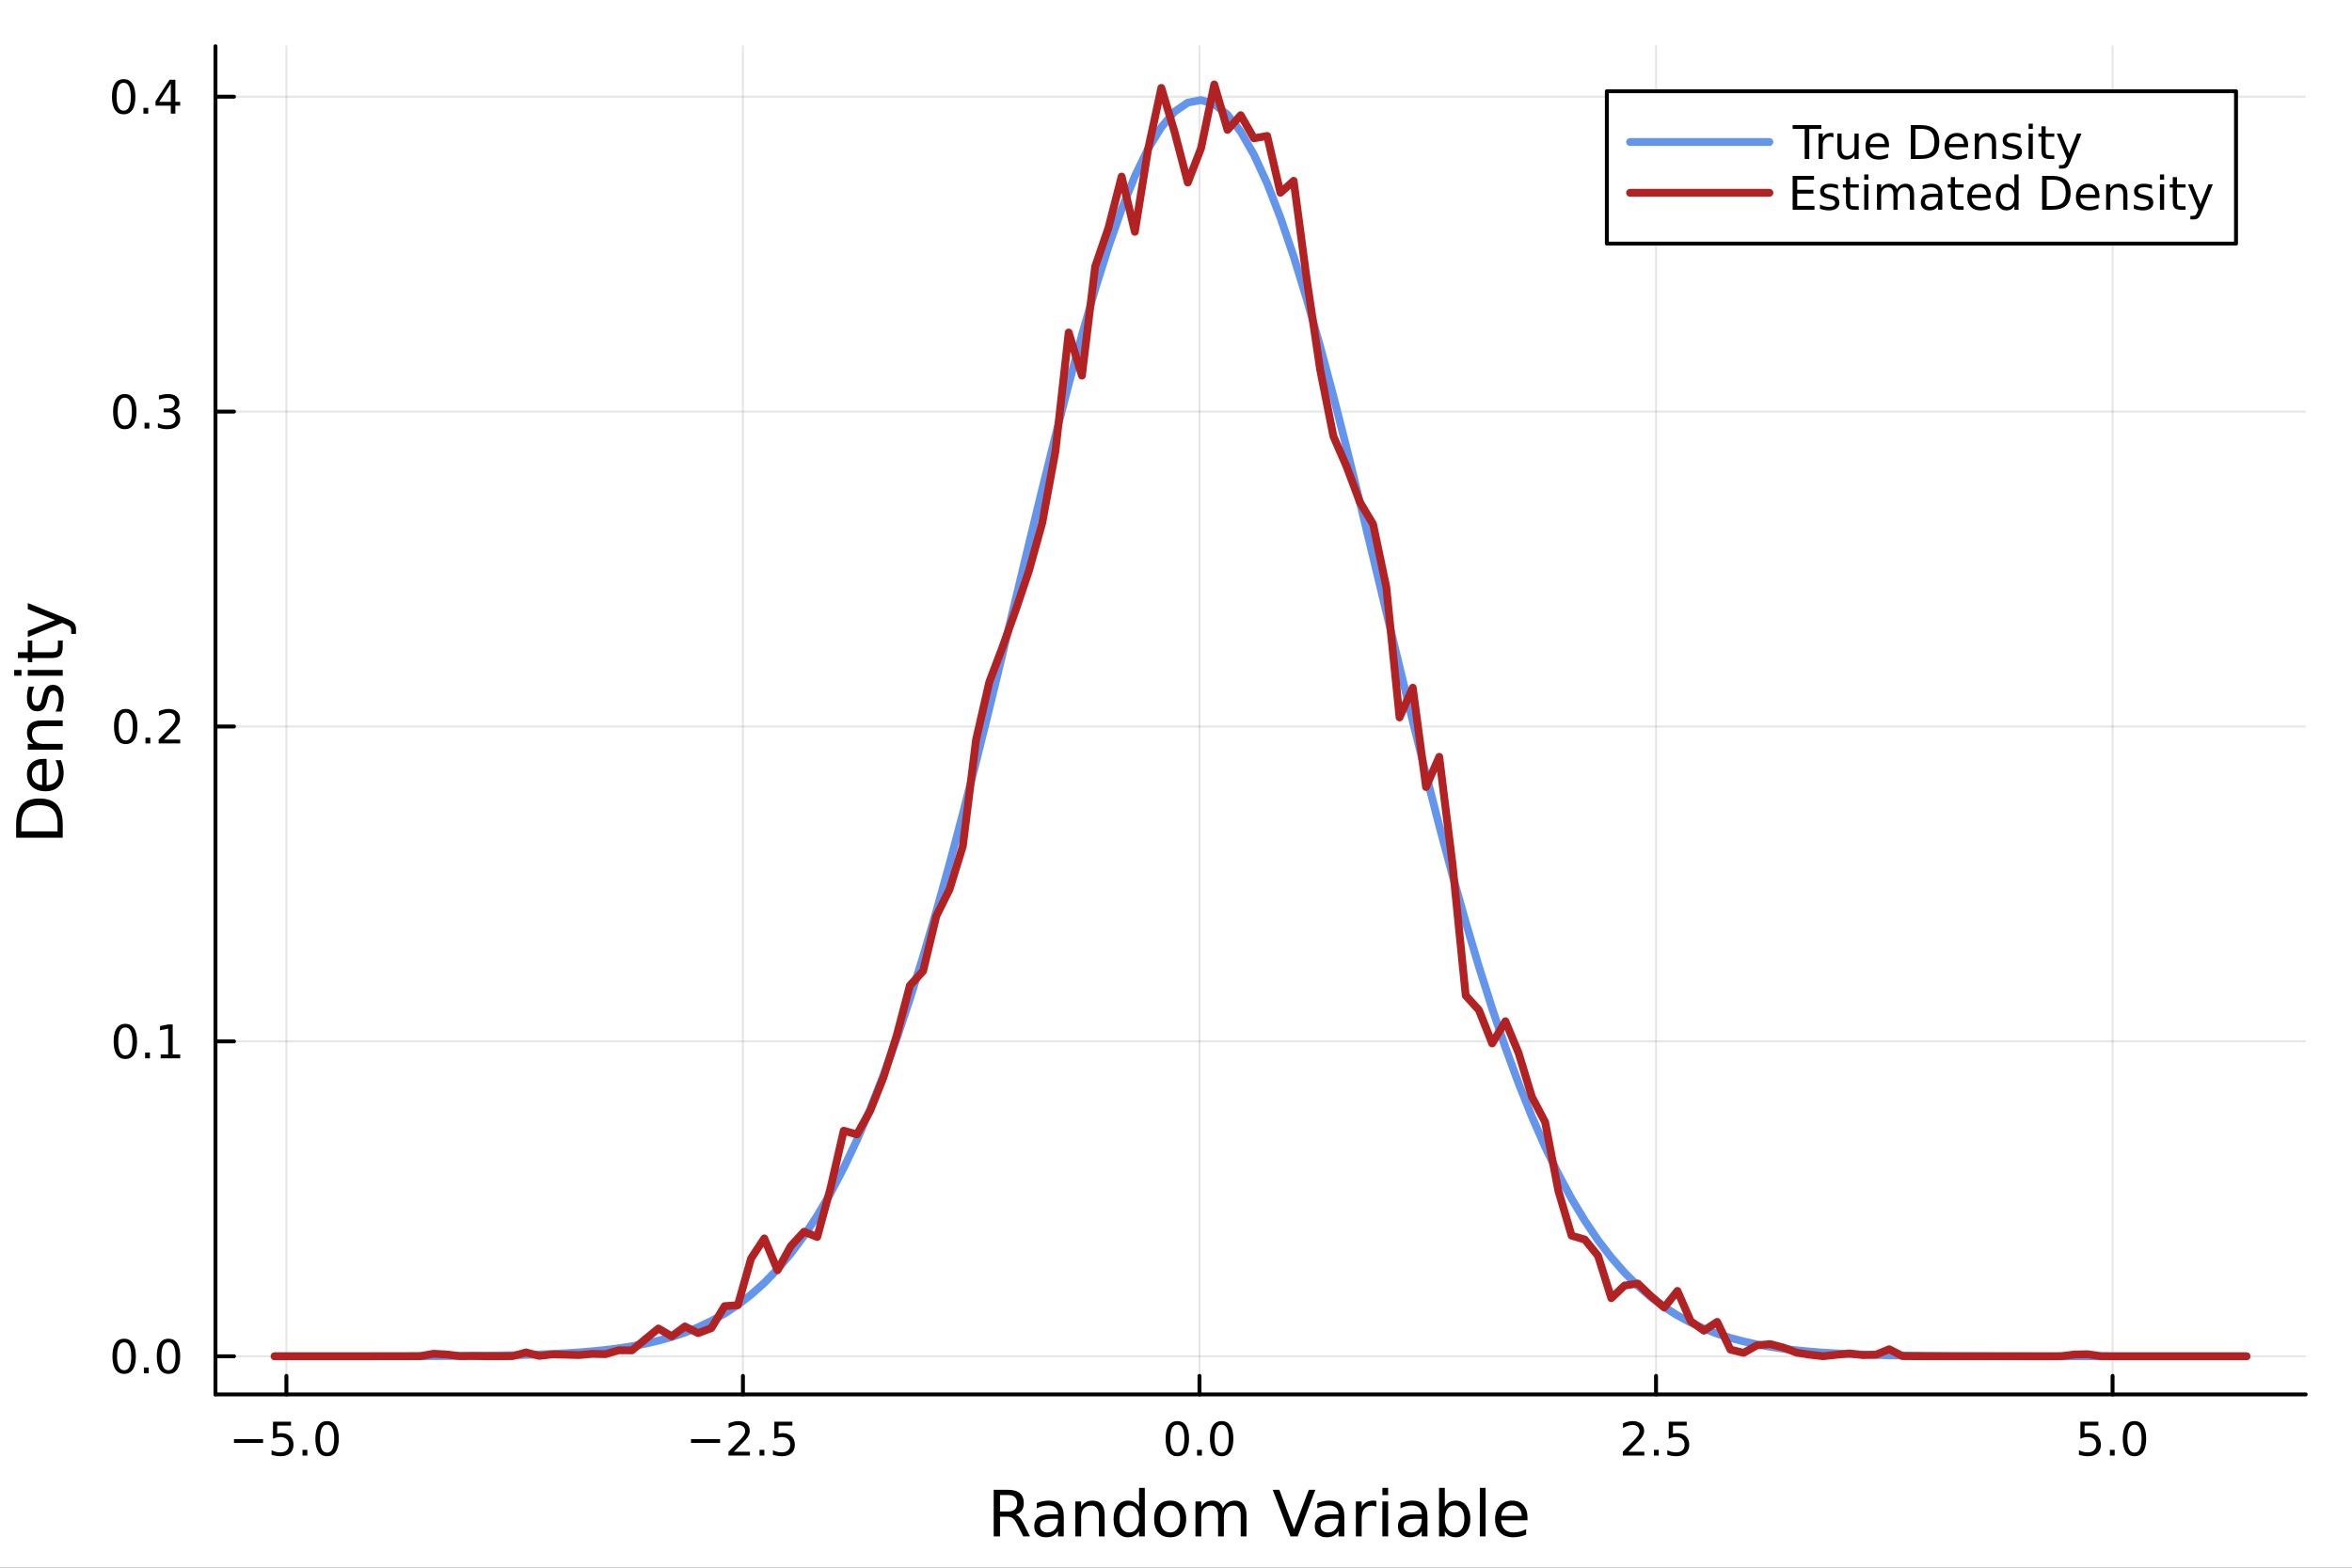 <?xml version="1.0" encoding="utf-8"?>
<svg xmlns="http://www.w3.org/2000/svg" xmlns:xlink="http://www.w3.org/1999/xlink" width="600" height="400" viewBox="0 0 2400 1600">
<rect x="0" y="0" width="2400" height="1600" fill="#333333" stroke="none"/>
<defs>
  <clipPath id="clip450">
    <rect x="0" y="0" width="2400" height="1600"/>
  </clipPath>
</defs>
<path clip-path="url(#clip450)" d="M0 1600 L2400 1600 L2400 0 L0 0  Z" fill="#ffffff" fill-rule="evenodd" fill-opacity="1"/>
<defs>
  <clipPath id="clip451">
    <rect x="480" y="0" width="1681" height="1600"/>
  </clipPath>
</defs>
<path clip-path="url(#clip450)" d="M219.866 1423.18 L2352.76 1423.18 L2352.76 47.244 L219.866 47.244  Z" fill="#ffffff" fill-rule="evenodd" fill-opacity="1"/>
<defs>
  <clipPath id="clip452">
    <rect x="219" y="47" width="2134" height="1377"/>
  </clipPath>
</defs>
<polyline clip-path="url(#clip452)" style="stroke:#000000; stroke-linecap:round; stroke-linejoin:round; stroke-width:2; stroke-opacity:0.1; fill:none" points="292.24,1423.18 292.24,47.244 "/>
<polyline clip-path="url(#clip452)" style="stroke:#000000; stroke-linecap:round; stroke-linejoin:round; stroke-width:2; stroke-opacity:0.1; fill:none" points="758.099,1423.18 758.099,47.244 "/>
<polyline clip-path="url(#clip452)" style="stroke:#000000; stroke-linecap:round; stroke-linejoin:round; stroke-width:2; stroke-opacity:0.1; fill:none" points="1223.96,1423.18 1223.96,47.244 "/>
<polyline clip-path="url(#clip452)" style="stroke:#000000; stroke-linecap:round; stroke-linejoin:round; stroke-width:2; stroke-opacity:0.1; fill:none" points="1689.82,1423.18 1689.82,47.244 "/>
<polyline clip-path="url(#clip452)" style="stroke:#000000; stroke-linecap:round; stroke-linejoin:round; stroke-width:2; stroke-opacity:0.1; fill:none" points="2155.68,1423.18 2155.68,47.244 "/>
<polyline clip-path="url(#clip452)" style="stroke:#000000; stroke-linecap:round; stroke-linejoin:round; stroke-width:2; stroke-opacity:0.1; fill:none" points="219.866,1384.24 2352.76,1384.24 "/>
<polyline clip-path="url(#clip452)" style="stroke:#000000; stroke-linecap:round; stroke-linejoin:round; stroke-width:2; stroke-opacity:0.1; fill:none" points="219.866,1062.85 2352.76,1062.85 "/>
<polyline clip-path="url(#clip452)" style="stroke:#000000; stroke-linecap:round; stroke-linejoin:round; stroke-width:2; stroke-opacity:0.1; fill:none" points="219.866,741.468 2352.76,741.468 "/>
<polyline clip-path="url(#clip452)" style="stroke:#000000; stroke-linecap:round; stroke-linejoin:round; stroke-width:2; stroke-opacity:0.1; fill:none" points="219.866,420.082 2352.76,420.082 "/>
<polyline clip-path="url(#clip452)" style="stroke:#000000; stroke-linecap:round; stroke-linejoin:round; stroke-width:2; stroke-opacity:0.1; fill:none" points="219.866,98.697 2352.76,98.697 "/>
<polyline clip-path="url(#clip450)" style="stroke:#000000; stroke-linecap:round; stroke-linejoin:round; stroke-width:4; stroke-opacity:1; fill:none" points="219.866,1423.18 2352.76,1423.18 "/>
<polyline clip-path="url(#clip450)" style="stroke:#000000; stroke-linecap:round; stroke-linejoin:round; stroke-width:4; stroke-opacity:1; fill:none" points="292.24,1423.18 292.24,1404.28 "/>
<polyline clip-path="url(#clip450)" style="stroke:#000000; stroke-linecap:round; stroke-linejoin:round; stroke-width:4; stroke-opacity:1; fill:none" points="758.099,1423.18 758.099,1404.28 "/>
<polyline clip-path="url(#clip450)" style="stroke:#000000; stroke-linecap:round; stroke-linejoin:round; stroke-width:4; stroke-opacity:1; fill:none" points="1223.96,1423.18 1223.96,1404.28 "/>
<polyline clip-path="url(#clip450)" style="stroke:#000000; stroke-linecap:round; stroke-linejoin:round; stroke-width:4; stroke-opacity:1; fill:none" points="1689.82,1423.18 1689.82,1404.28 "/>
<polyline clip-path="url(#clip450)" style="stroke:#000000; stroke-linecap:round; stroke-linejoin:round; stroke-width:4; stroke-opacity:1; fill:none" points="2155.68,1423.18 2155.68,1404.28 "/>
<path clip-path="url(#clip450)" d="M238.768 1468.75 L268.444 1468.75 L268.444 1472.69 L238.768 1472.69 L238.768 1468.75 Z" fill="#000000" fill-rule="nonzero" fill-opacity="1" /><path clip-path="url(#clip450)" d="M278.583 1451.02 L296.939 1451.02 L296.939 1454.96 L282.865 1454.96 L282.865 1463.43 Q283.884 1463.08 284.902 1462.92 Q285.921 1462.73 286.939 1462.73 Q292.726 1462.73 296.106 1465.9 Q299.485 1469.08 299.485 1474.49 Q299.485 1480.07 296.013 1483.17 Q292.541 1486.25 286.222 1486.25 Q284.046 1486.25 281.777 1485.88 Q279.532 1485.51 277.124 1484.77 L277.124 1480.07 Q279.208 1481.2 281.43 1481.76 Q283.652 1482.32 286.129 1482.32 Q290.134 1482.32 292.472 1480.21 Q294.809 1478.1 294.809 1474.49 Q294.809 1470.88 292.472 1468.77 Q290.134 1466.67 286.129 1466.67 Q284.254 1466.67 282.379 1467.08 Q280.527 1467.5 278.583 1468.38 L278.583 1451.02 Z" fill="#000000" fill-rule="nonzero" fill-opacity="1" /><path clip-path="url(#clip450)" d="M308.698 1479.7 L313.583 1479.7 L313.583 1485.58 L308.698 1485.58 L308.698 1479.7 Z" fill="#000000" fill-rule="nonzero" fill-opacity="1" /><path clip-path="url(#clip450)" d="M333.768 1454.1 Q330.157 1454.1 328.328 1457.66 Q326.522 1461.2 326.522 1468.33 Q326.522 1475.44 328.328 1479.01 Q330.157 1482.55 333.768 1482.55 Q337.402 1482.55 339.207 1479.01 Q341.036 1475.44 341.036 1468.33 Q341.036 1461.2 339.207 1457.66 Q337.402 1454.1 333.768 1454.1 M333.768 1450.39 Q339.578 1450.39 342.633 1455 Q345.712 1459.58 345.712 1468.33 Q345.712 1477.06 342.633 1481.67 Q339.578 1486.25 333.768 1486.25 Q327.957 1486.25 324.879 1481.67 Q321.823 1477.06 321.823 1468.33 Q321.823 1459.58 324.879 1455 Q327.957 1450.39 333.768 1450.39 Z" fill="#000000" fill-rule="nonzero" fill-opacity="1" /><path clip-path="url(#clip450)" d="M705.125 1468.75 L734.801 1468.75 L734.801 1472.69 L705.125 1472.69 L705.125 1468.75 Z" fill="#000000" fill-rule="nonzero" fill-opacity="1" /><path clip-path="url(#clip450)" d="M748.921 1481.64 L765.24 1481.64 L765.24 1485.58 L743.296 1485.58 L743.296 1481.64 Q745.958 1478.89 750.541 1474.26 Q755.148 1469.61 756.328 1468.27 Q758.574 1465.74 759.453 1464.01 Q760.356 1462.25 760.356 1460.56 Q760.356 1457.8 758.412 1456.07 Q756.49 1454.33 753.388 1454.33 Q751.189 1454.33 748.736 1455.09 Q746.305 1455.86 743.527 1457.41 L743.527 1452.69 Q746.351 1451.55 748.805 1450.97 Q751.259 1450.39 753.296 1450.39 Q758.666 1450.39 761.861 1453.08 Q765.055 1455.77 765.055 1460.26 Q765.055 1462.39 764.245 1464.31 Q763.458 1466.2 761.351 1468.8 Q760.773 1469.47 757.671 1472.69 Q754.569 1475.88 748.921 1481.64 Z" fill="#000000" fill-rule="nonzero" fill-opacity="1" /><path clip-path="url(#clip450)" d="M775.055 1479.7 L779.939 1479.7 L779.939 1485.58 L775.055 1485.58 L775.055 1479.7 Z" fill="#000000" fill-rule="nonzero" fill-opacity="1" /><path clip-path="url(#clip450)" d="M790.171 1451.02 L808.527 1451.02 L808.527 1454.96 L794.453 1454.96 L794.453 1463.43 Q795.472 1463.08 796.49 1462.92 Q797.509 1462.73 798.527 1462.73 Q804.314 1462.73 807.694 1465.9 Q811.073 1469.08 811.073 1474.49 Q811.073 1480.07 807.601 1483.17 Q804.129 1486.25 797.81 1486.25 Q795.634 1486.25 793.365 1485.88 Q791.12 1485.51 788.712 1484.77 L788.712 1480.07 Q790.796 1481.2 793.018 1481.76 Q795.24 1482.32 797.717 1482.32 Q801.722 1482.32 804.059 1480.21 Q806.397 1478.1 806.397 1474.49 Q806.397 1470.88 804.059 1468.77 Q801.722 1466.67 797.717 1466.67 Q795.842 1466.67 793.967 1467.08 Q792.115 1467.5 790.171 1468.38 L790.171 1451.02 Z" fill="#000000" fill-rule="nonzero" fill-opacity="1" /><path clip-path="url(#clip450)" d="M1201.34 1454.1 Q1197.73 1454.1 1195.9 1457.66 Q1194.1 1461.2 1194.1 1468.33 Q1194.1 1475.44 1195.9 1479.01 Q1197.73 1482.55 1201.34 1482.55 Q1204.98 1482.55 1206.78 1479.01 Q1208.61 1475.44 1208.61 1468.33 Q1208.61 1461.2 1206.78 1457.66 Q1204.98 1454.1 1201.34 1454.1 M1201.34 1450.39 Q1207.15 1450.39 1210.21 1455 Q1213.29 1459.58 1213.29 1468.33 Q1213.29 1477.06 1210.21 1481.67 Q1207.15 1486.25 1201.34 1486.25 Q1195.53 1486.25 1192.45 1481.67 Q1189.4 1477.06 1189.4 1468.33 Q1189.4 1459.58 1192.45 1455 Q1195.53 1450.39 1201.34 1450.39 Z" fill="#000000" fill-rule="nonzero" fill-opacity="1" /><path clip-path="url(#clip450)" d="M1221.5 1479.7 L1226.39 1479.7 L1226.39 1485.58 L1221.5 1485.58 L1221.5 1479.7 Z" fill="#000000" fill-rule="nonzero" fill-opacity="1" /><path clip-path="url(#clip450)" d="M1246.57 1454.1 Q1242.96 1454.1 1241.13 1457.66 Q1239.33 1461.2 1239.33 1468.33 Q1239.33 1475.44 1241.13 1479.01 Q1242.96 1482.55 1246.57 1482.55 Q1250.21 1482.55 1252.01 1479.01 Q1253.84 1475.44 1253.84 1468.33 Q1253.84 1461.2 1252.01 1457.66 Q1250.21 1454.1 1246.57 1454.1 M1246.57 1450.39 Q1252.38 1450.39 1255.44 1455 Q1258.52 1459.58 1258.52 1468.33 Q1258.52 1477.06 1255.44 1481.67 Q1252.38 1486.25 1246.57 1486.25 Q1240.76 1486.25 1237.68 1481.67 Q1234.63 1477.06 1234.63 1468.33 Q1234.63 1459.58 1237.68 1455 Q1240.76 1450.39 1246.57 1450.39 Z" fill="#000000" fill-rule="nonzero" fill-opacity="1" /><path clip-path="url(#clip450)" d="M1661.55 1481.64 L1677.87 1481.64 L1677.87 1485.58 L1655.93 1485.58 L1655.93 1481.64 Q1658.59 1478.89 1663.17 1474.26 Q1667.78 1469.61 1668.96 1468.27 Q1671.21 1465.74 1672.09 1464.01 Q1672.99 1462.25 1672.99 1460.56 Q1672.99 1457.8 1671.04 1456.07 Q1669.12 1454.33 1666.02 1454.33 Q1663.82 1454.33 1661.37 1455.09 Q1658.94 1455.86 1656.16 1457.41 L1656.16 1452.69 Q1658.98 1451.55 1661.44 1450.97 Q1663.89 1450.39 1665.93 1450.39 Q1671.3 1450.39 1674.49 1453.08 Q1677.69 1455.77 1677.69 1460.26 Q1677.69 1462.39 1676.88 1464.31 Q1676.09 1466.2 1673.98 1468.8 Q1673.41 1469.47 1670.3 1472.69 Q1667.2 1475.88 1661.55 1481.64 Z" fill="#000000" fill-rule="nonzero" fill-opacity="1" /><path clip-path="url(#clip450)" d="M1687.69 1479.7 L1692.57 1479.7 L1692.57 1485.58 L1687.69 1485.58 L1687.69 1479.7 Z" fill="#000000" fill-rule="nonzero" fill-opacity="1" /><path clip-path="url(#clip450)" d="M1702.8 1451.02 L1721.16 1451.02 L1721.16 1454.96 L1707.09 1454.96 L1707.09 1463.43 Q1708.1 1463.08 1709.12 1462.92 Q1710.14 1462.73 1711.16 1462.73 Q1716.95 1462.73 1720.33 1465.9 Q1723.71 1469.08 1723.71 1474.49 Q1723.71 1480.07 1720.23 1483.17 Q1716.76 1486.25 1710.44 1486.25 Q1708.27 1486.25 1706 1485.88 Q1703.75 1485.51 1701.34 1484.77 L1701.34 1480.07 Q1703.43 1481.2 1705.65 1481.76 Q1707.87 1482.32 1710.35 1482.32 Q1714.35 1482.32 1716.69 1480.21 Q1719.03 1478.1 1719.03 1474.49 Q1719.03 1470.88 1716.69 1468.77 Q1714.35 1466.67 1710.35 1466.67 Q1708.47 1466.67 1706.6 1467.08 Q1704.75 1467.5 1702.8 1468.38 L1702.8 1451.02 Z" fill="#000000" fill-rule="nonzero" fill-opacity="1" /><path clip-path="url(#clip450)" d="M2122.84 1451.02 L2141.2 1451.02 L2141.2 1454.96 L2127.12 1454.96 L2127.12 1463.43 Q2128.14 1463.08 2129.16 1462.92 Q2130.18 1462.73 2131.2 1462.73 Q2136.98 1462.73 2140.36 1465.9 Q2143.74 1469.08 2143.74 1474.49 Q2143.74 1480.07 2140.27 1483.17 Q2136.8 1486.25 2130.48 1486.25 Q2128.3 1486.25 2126.04 1485.88 Q2123.79 1485.51 2121.38 1484.77 L2121.38 1480.07 Q2123.47 1481.2 2125.69 1481.76 Q2127.91 1482.32 2130.39 1482.32 Q2134.39 1482.32 2136.73 1480.21 Q2139.07 1478.1 2139.07 1474.49 Q2139.07 1470.88 2136.73 1468.77 Q2134.39 1466.67 2130.39 1466.67 Q2128.51 1466.67 2126.64 1467.08 Q2124.79 1467.5 2122.84 1468.38 L2122.84 1451.02 Z" fill="#000000" fill-rule="nonzero" fill-opacity="1" /><path clip-path="url(#clip450)" d="M2152.96 1479.7 L2157.84 1479.7 L2157.84 1485.58 L2152.96 1485.58 L2152.96 1479.7 Z" fill="#000000" fill-rule="nonzero" fill-opacity="1" /><path clip-path="url(#clip450)" d="M2178.03 1454.1 Q2174.41 1454.1 2172.59 1457.66 Q2170.78 1461.2 2170.78 1468.33 Q2170.78 1475.44 2172.59 1479.01 Q2174.41 1482.55 2178.03 1482.55 Q2181.66 1482.55 2183.47 1479.01 Q2185.29 1475.44 2185.29 1468.33 Q2185.29 1461.2 2183.47 1457.66 Q2181.66 1454.1 2178.03 1454.1 M2178.03 1450.39 Q2183.84 1450.39 2186.89 1455 Q2189.97 1459.58 2189.97 1468.33 Q2189.97 1477.06 2186.89 1481.67 Q2183.84 1486.25 2178.03 1486.25 Q2172.22 1486.25 2169.14 1481.67 Q2166.08 1477.06 2166.08 1468.33 Q2166.08 1459.58 2169.14 1455 Q2172.22 1450.39 2178.03 1450.39 Z" fill="#000000" fill-rule="nonzero" fill-opacity="1" /><path clip-path="url(#clip450)" d="M1036.52 1545.76 Q1038.59 1546.46 1040.53 1548.76 Q1042.5 1551.05 1044.48 1555.06 L1051 1568.04 L1044.1 1568.04 L1038.02 1555.85 Q1035.66 1551.08 1033.43 1549.52 Q1031.24 1547.96 1027.42 1547.96 L1020.42 1547.96 L1020.42 1568.04 L1013.99 1568.04 L1013.99 1520.52 L1028.5 1520.52 Q1036.65 1520.52 1040.66 1523.93 Q1044.67 1527.34 1044.67 1534.21 Q1044.67 1538.7 1042.57 1541.66 Q1040.5 1544.62 1036.52 1545.76 M1020.42 1525.81 L1020.42 1542.68 L1028.5 1542.68 Q1033.15 1542.68 1035.5 1540.54 Q1037.89 1538.38 1037.89 1534.21 Q1037.89 1530.04 1035.5 1527.94 Q1033.15 1525.81 1028.5 1525.81 L1020.42 1525.81 Z" fill="#000000" fill-rule="nonzero" fill-opacity="1" /><path clip-path="url(#clip450)" d="M1073.79 1550.12 Q1066.69 1550.12 1063.96 1551.75 Q1061.22 1553.37 1061.22 1557.29 Q1061.22 1560.4 1063.26 1562.25 Q1065.33 1564.07 1068.86 1564.07 Q1073.73 1564.07 1076.66 1560.63 Q1079.62 1557.16 1079.62 1551.43 L1079.62 1550.12 L1073.79 1550.12 M1085.47 1547.71 L1085.47 1568.04 L1079.62 1568.04 L1079.62 1562.63 Q1077.61 1565.88 1074.62 1567.44 Q1071.63 1568.97 1067.3 1568.97 Q1061.82 1568.97 1058.58 1565.91 Q1055.36 1562.82 1055.36 1557.67 Q1055.36 1551.65 1059.37 1548.6 Q1063.42 1545.54 1071.4 1545.54 L1079.62 1545.54 L1079.62 1544.97 Q1079.62 1540.93 1076.94 1538.73 Q1074.3 1536.5 1069.5 1536.5 Q1066.44 1536.5 1063.54 1537.23 Q1060.65 1537.97 1057.97 1539.43 L1057.97 1534.02 Q1061.19 1532.78 1064.21 1532.17 Q1067.24 1531.54 1070.1 1531.54 Q1077.83 1531.54 1081.65 1535.55 Q1085.47 1539.56 1085.47 1547.71 Z" fill="#000000" fill-rule="nonzero" fill-opacity="1" /><path clip-path="url(#clip450)" d="M1127.17 1546.53 L1127.17 1568.04 L1121.31 1568.04 L1121.31 1546.72 Q1121.31 1541.66 1119.34 1539.14 Q1117.37 1536.63 1113.42 1536.63 Q1108.68 1536.63 1105.94 1539.65 Q1103.2 1542.68 1103.2 1547.9 L1103.2 1568.04 L1097.31 1568.04 L1097.31 1532.4 L1103.2 1532.4 L1103.2 1537.93 Q1105.3 1534.72 1108.13 1533.13 Q1111 1531.54 1114.72 1531.54 Q1120.87 1531.54 1124.02 1535.36 Q1127.17 1539.14 1127.17 1546.53 Z" fill="#000000" fill-rule="nonzero" fill-opacity="1" /><path clip-path="url(#clip450)" d="M1162.31 1537.81 L1162.31 1518.52 L1168.16 1518.52 L1168.16 1568.04 L1162.31 1568.04 L1162.31 1562.7 Q1160.46 1565.88 1157.63 1567.44 Q1154.83 1568.97 1150.88 1568.97 Q1144.42 1568.97 1140.35 1563.81 Q1136.3 1558.65 1136.3 1550.25 Q1136.3 1541.85 1140.35 1536.69 Q1144.42 1531.54 1150.88 1531.54 Q1154.83 1531.54 1157.63 1533.1 Q1160.46 1534.62 1162.31 1537.81 M1142.35 1550.25 Q1142.35 1556.71 1144.99 1560.4 Q1147.67 1564.07 1152.31 1564.07 Q1156.96 1564.07 1159.63 1560.4 Q1162.31 1556.71 1162.31 1550.25 Q1162.31 1543.79 1159.63 1540.13 Q1156.96 1536.44 1152.31 1536.44 Q1147.67 1536.44 1144.99 1540.13 Q1142.35 1543.79 1142.35 1550.25 Z" fill="#000000" fill-rule="nonzero" fill-opacity="1" /><path clip-path="url(#clip450)" d="M1194.04 1536.5 Q1189.33 1536.5 1186.59 1540.19 Q1183.86 1543.85 1183.86 1550.25 Q1183.86 1556.65 1186.56 1560.34 Q1189.3 1564 1194.04 1564 Q1198.72 1564 1201.46 1560.31 Q1204.19 1556.62 1204.19 1550.25 Q1204.19 1543.92 1201.46 1540.23 Q1198.72 1536.5 1194.04 1536.5 M1194.04 1531.54 Q1201.68 1531.54 1206.04 1536.5 Q1210.4 1541.47 1210.4 1550.25 Q1210.4 1559 1206.04 1564 Q1201.68 1568.97 1194.04 1568.97 Q1186.37 1568.97 1182.01 1564 Q1177.68 1559 1177.68 1550.25 Q1177.68 1541.47 1182.01 1536.5 Q1186.37 1531.54 1194.04 1531.54 Z" fill="#000000" fill-rule="nonzero" fill-opacity="1" /><path clip-path="url(#clip450)" d="M1247.86 1539.24 Q1250.06 1535.29 1253.11 1533.41 Q1256.17 1531.54 1260.31 1531.54 Q1265.88 1531.54 1268.9 1535.45 Q1271.92 1539.33 1271.92 1546.53 L1271.92 1568.04 L1266.04 1568.04 L1266.04 1546.72 Q1266.04 1541.59 1264.22 1539.11 Q1262.41 1536.63 1258.68 1536.63 Q1254.13 1536.63 1251.49 1539.65 Q1248.85 1542.68 1248.85 1547.9 L1248.85 1568.04 L1242.96 1568.04 L1242.96 1546.72 Q1242.96 1541.56 1241.15 1539.11 Q1239.33 1536.63 1235.54 1536.63 Q1231.06 1536.63 1228.41 1539.68 Q1225.77 1542.71 1225.77 1547.9 L1225.77 1568.04 L1219.88 1568.04 L1219.88 1532.4 L1225.77 1532.4 L1225.77 1537.93 Q1227.78 1534.66 1230.58 1533.1 Q1233.38 1531.54 1237.23 1531.54 Q1241.11 1531.54 1243.82 1533.51 Q1246.56 1535.48 1247.86 1539.24 Z" fill="#000000" fill-rule="nonzero" fill-opacity="1" /><path clip-path="url(#clip450)" d="M1316.83 1568.04 L1298.69 1520.52 L1305.41 1520.52 L1320.46 1560.53 L1335.55 1520.52 L1342.23 1520.52 L1324.12 1568.04 L1316.83 1568.04 Z" fill="#000000" fill-rule="nonzero" fill-opacity="1" /><path clip-path="url(#clip450)" d="M1360.06 1550.12 Q1352.96 1550.12 1350.22 1551.75 Q1347.49 1553.37 1347.49 1557.29 Q1347.49 1560.4 1349.52 1562.25 Q1351.59 1564.07 1355.12 1564.07 Q1359.99 1564.07 1362.92 1560.63 Q1365.88 1557.16 1365.88 1551.43 L1365.88 1550.12 L1360.06 1550.12 M1371.74 1547.71 L1371.74 1568.04 L1365.88 1568.04 L1365.88 1562.63 Q1363.88 1565.88 1360.89 1567.44 Q1357.89 1568.97 1353.56 1568.97 Q1348.09 1568.97 1344.84 1565.91 Q1341.63 1562.82 1341.63 1557.67 Q1341.63 1551.65 1345.64 1548.6 Q1349.68 1545.54 1357.67 1545.54 L1365.88 1545.54 L1365.88 1544.97 Q1365.88 1540.93 1363.21 1538.73 Q1360.57 1536.5 1355.76 1536.5 Q1352.71 1536.5 1349.81 1537.23 Q1346.91 1537.97 1344.24 1539.43 L1344.24 1534.02 Q1347.45 1532.78 1350.48 1532.17 Q1353.5 1531.54 1356.37 1531.54 Q1364.1 1531.54 1367.92 1535.55 Q1371.74 1539.56 1371.74 1547.71 Z" fill="#000000" fill-rule="nonzero" fill-opacity="1" /><path clip-path="url(#clip450)" d="M1404.46 1537.87 Q1403.47 1537.3 1402.29 1537.04 Q1401.15 1536.76 1399.75 1536.76 Q1394.78 1536.76 1392.11 1540 Q1389.47 1543.22 1389.47 1549.27 L1389.47 1568.04 L1383.58 1568.04 L1383.58 1532.4 L1389.47 1532.4 L1389.47 1537.93 Q1391.31 1534.69 1394.27 1533.13 Q1397.23 1531.54 1401.47 1531.54 Q1402.07 1531.54 1402.8 1531.63 Q1403.54 1531.7 1404.43 1531.85 L1404.46 1537.87 Z" fill="#000000" fill-rule="nonzero" fill-opacity="1" /><path clip-path="url(#clip450)" d="M1410.6 1532.4 L1416.46 1532.4 L1416.46 1568.04 L1410.6 1568.04 L1410.6 1532.4 M1410.6 1518.52 L1416.46 1518.52 L1416.46 1525.93 L1410.6 1525.93 L1410.6 1518.52 Z" fill="#000000" fill-rule="nonzero" fill-opacity="1" /><path clip-path="url(#clip450)" d="M1444.91 1550.12 Q1437.81 1550.12 1435.08 1551.75 Q1432.34 1553.37 1432.34 1557.29 Q1432.34 1560.4 1434.38 1562.25 Q1436.45 1564.07 1439.98 1564.07 Q1444.85 1564.07 1447.78 1560.63 Q1450.74 1557.16 1450.74 1551.43 L1450.74 1550.12 L1444.91 1550.12 M1456.59 1547.71 L1456.59 1568.04 L1450.74 1568.04 L1450.74 1562.63 Q1448.73 1565.88 1445.74 1567.44 Q1442.75 1568.97 1438.42 1568.97 Q1432.95 1568.97 1429.7 1565.91 Q1426.48 1562.82 1426.48 1557.67 Q1426.48 1551.65 1430.49 1548.6 Q1434.54 1545.54 1442.53 1545.54 L1450.74 1545.54 L1450.74 1544.97 Q1450.74 1540.93 1448.06 1538.73 Q1445.42 1536.5 1440.62 1536.5 Q1437.56 1536.5 1434.66 1537.23 Q1431.77 1537.97 1429.09 1539.43 L1429.09 1534.02 Q1432.31 1532.78 1435.33 1532.17 Q1438.36 1531.54 1441.22 1531.54 Q1448.95 1531.54 1452.77 1535.55 Q1456.59 1539.56 1456.59 1547.71 Z" fill="#000000" fill-rule="nonzero" fill-opacity="1" /><path clip-path="url(#clip450)" d="M1494.25 1550.25 Q1494.25 1543.79 1491.57 1540.13 Q1488.93 1536.44 1484.28 1536.44 Q1479.64 1536.44 1476.96 1540.13 Q1474.32 1543.79 1474.32 1550.25 Q1474.32 1556.71 1476.96 1560.4 Q1479.64 1564.07 1484.28 1564.07 Q1488.93 1564.07 1491.57 1560.4 Q1494.25 1556.71 1494.25 1550.25 M1474.32 1537.81 Q1476.17 1534.62 1478.97 1533.1 Q1481.8 1531.54 1485.72 1531.54 Q1492.21 1531.54 1496.25 1536.69 Q1500.33 1541.85 1500.33 1550.25 Q1500.33 1558.65 1496.25 1563.81 Q1492.21 1568.97 1485.72 1568.97 Q1481.8 1568.97 1478.97 1567.44 Q1476.17 1565.88 1474.32 1562.7 L1474.32 1568.04 L1468.43 1568.04 L1468.43 1518.52 L1474.32 1518.52 L1474.32 1537.81 Z" fill="#000000" fill-rule="nonzero" fill-opacity="1" /><path clip-path="url(#clip450)" d="M1510.03 1518.52 L1515.89 1518.52 L1515.89 1568.04 L1510.03 1568.04 L1510.03 1518.52 Z" fill="#000000" fill-rule="nonzero" fill-opacity="1" /><path clip-path="url(#clip450)" d="M1558.64 1548.76 L1558.64 1551.62 L1531.71 1551.62 Q1532.09 1557.67 1535.34 1560.85 Q1538.62 1564 1544.44 1564 Q1547.81 1564 1550.97 1563.17 Q1554.15 1562.35 1557.27 1560.69 L1557.27 1566.23 Q1554.12 1567.57 1550.81 1568.27 Q1547.5 1568.97 1544.09 1568.97 Q1535.56 1568.97 1530.56 1564 Q1525.6 1559.04 1525.6 1550.57 Q1525.6 1541.82 1530.31 1536.69 Q1535.05 1531.54 1543.07 1531.54 Q1550.27 1531.54 1554.43 1536.18 Q1558.64 1540.8 1558.64 1548.76 M1552.78 1547.04 Q1552.72 1542.23 1550.07 1539.37 Q1547.46 1536.5 1543.14 1536.5 Q1538.23 1536.5 1535.27 1539.27 Q1532.35 1542.04 1531.9 1547.07 L1552.78 1547.04 Z" fill="#000000" fill-rule="nonzero" fill-opacity="1" /><polyline clip-path="url(#clip450)" style="stroke:#000000; stroke-linecap:round; stroke-linejoin:round; stroke-width:4; stroke-opacity:1; fill:none" points="219.866,1423.18 219.866,47.244 "/>
<polyline clip-path="url(#clip450)" style="stroke:#000000; stroke-linecap:round; stroke-linejoin:round; stroke-width:4; stroke-opacity:1; fill:none" points="219.866,1384.24 238.764,1384.24 "/>
<polyline clip-path="url(#clip450)" style="stroke:#000000; stroke-linecap:round; stroke-linejoin:round; stroke-width:4; stroke-opacity:1; fill:none" points="219.866,1062.85 238.764,1062.85 "/>
<polyline clip-path="url(#clip450)" style="stroke:#000000; stroke-linecap:round; stroke-linejoin:round; stroke-width:4; stroke-opacity:1; fill:none" points="219.866,741.468 238.764,741.468 "/>
<polyline clip-path="url(#clip450)" style="stroke:#000000; stroke-linecap:round; stroke-linejoin:round; stroke-width:4; stroke-opacity:1; fill:none" points="219.866,420.082 238.764,420.082 "/>
<polyline clip-path="url(#clip450)" style="stroke:#000000; stroke-linecap:round; stroke-linejoin:round; stroke-width:4; stroke-opacity:1; fill:none" points="219.866,98.697 238.764,98.697 "/>
<path clip-path="url(#clip450)" d="M126.691 1370.04 Q123.08 1370.04 121.251 1373.6 Q119.445 1377.14 119.445 1384.27 Q119.445 1391.38 121.251 1394.94 Q123.08 1398.49 126.691 1398.49 Q130.325 1398.49 132.13 1394.94 Q133.959 1391.38 133.959 1384.27 Q133.959 1377.14 132.13 1373.6 Q130.325 1370.04 126.691 1370.04 M126.691 1366.33 Q132.501 1366.33 135.556 1370.94 Q138.635 1375.52 138.635 1384.27 Q138.635 1393 135.556 1397.61 Q132.501 1402.19 126.691 1402.19 Q120.88 1402.19 117.802 1397.61 Q114.746 1393 114.746 1384.27 Q114.746 1375.52 117.802 1370.94 Q120.88 1366.33 126.691 1366.33 Z" fill="#000000" fill-rule="nonzero" fill-opacity="1" /><path clip-path="url(#clip450)" d="M146.853 1395.64 L151.737 1395.64 L151.737 1401.52 L146.853 1401.52 L146.853 1395.64 Z" fill="#000000" fill-rule="nonzero" fill-opacity="1" /><path clip-path="url(#clip450)" d="M171.922 1370.04 Q168.311 1370.04 166.482 1373.6 Q164.677 1377.14 164.677 1384.27 Q164.677 1391.38 166.482 1394.94 Q168.311 1398.49 171.922 1398.49 Q175.556 1398.49 177.362 1394.94 Q179.19 1391.38 179.19 1384.27 Q179.19 1377.14 177.362 1373.6 Q175.556 1370.04 171.922 1370.04 M171.922 1366.33 Q177.732 1366.33 180.788 1370.94 Q183.866 1375.52 183.866 1384.27 Q183.866 1393 180.788 1397.61 Q177.732 1402.19 171.922 1402.19 Q166.112 1402.19 163.033 1397.61 Q159.978 1393 159.978 1384.27 Q159.978 1375.52 163.033 1370.94 Q166.112 1366.33 171.922 1366.33 Z" fill="#000000" fill-rule="nonzero" fill-opacity="1" /><path clip-path="url(#clip450)" d="M127.917 1048.65 Q124.306 1048.65 122.478 1052.22 Q120.672 1055.76 120.672 1062.89 Q120.672 1069.99 122.478 1073.56 Q124.306 1077.1 127.917 1077.1 Q131.552 1077.1 133.357 1073.56 Q135.186 1069.99 135.186 1062.89 Q135.186 1055.76 133.357 1052.22 Q131.552 1048.65 127.917 1048.65 M127.917 1044.95 Q133.728 1044.95 136.783 1049.55 Q139.862 1054.14 139.862 1062.89 Q139.862 1071.61 136.783 1076.22 Q133.728 1080.8 127.917 1080.8 Q122.107 1080.8 119.029 1076.22 Q115.973 1071.61 115.973 1062.89 Q115.973 1054.14 119.029 1049.55 Q122.107 1044.95 127.917 1044.95 Z" fill="#000000" fill-rule="nonzero" fill-opacity="1" /><path clip-path="url(#clip450)" d="M148.079 1074.25 L152.964 1074.25 L152.964 1080.13 L148.079 1080.13 L148.079 1074.25 Z" fill="#000000" fill-rule="nonzero" fill-opacity="1" /><path clip-path="url(#clip450)" d="M163.959 1076.2 L171.598 1076.2 L171.598 1049.83 L163.288 1051.5 L163.288 1047.24 L171.552 1045.57 L176.227 1045.57 L176.227 1076.2 L183.866 1076.2 L183.866 1080.13 L163.959 1080.13 L163.959 1076.2 Z" fill="#000000" fill-rule="nonzero" fill-opacity="1" /><path clip-path="url(#clip450)" d="M128.288 727.266 Q124.677 727.266 122.848 730.831 Q121.043 734.373 121.043 741.502 Q121.043 748.609 122.848 752.174 Q124.677 755.715 128.288 755.715 Q131.922 755.715 133.728 752.174 Q135.556 748.609 135.556 741.502 Q135.556 734.373 133.728 730.831 Q131.922 727.266 128.288 727.266 M128.288 723.563 Q134.098 723.563 137.154 728.169 Q140.232 732.752 140.232 741.502 Q140.232 750.229 137.154 754.836 Q134.098 759.419 128.288 759.419 Q122.478 759.419 119.399 754.836 Q116.343 750.229 116.343 741.502 Q116.343 732.752 119.399 728.169 Q122.478 723.563 128.288 723.563 Z" fill="#000000" fill-rule="nonzero" fill-opacity="1" /><path clip-path="url(#clip450)" d="M148.45 752.868 L153.334 752.868 L153.334 758.748 L148.45 758.748 L148.45 752.868 Z" fill="#000000" fill-rule="nonzero" fill-opacity="1" /><path clip-path="url(#clip450)" d="M167.547 754.812 L183.866 754.812 L183.866 758.748 L161.922 758.748 L161.922 754.812 Q164.584 752.058 169.167 747.428 Q173.774 742.775 174.954 741.433 Q177.2 738.91 178.079 737.174 Q178.982 735.414 178.982 733.725 Q178.982 730.97 177.038 729.234 Q175.116 727.498 172.014 727.498 Q169.815 727.498 167.362 728.262 Q164.931 729.025 162.153 730.576 L162.153 725.854 Q164.977 724.72 167.431 724.141 Q169.885 723.563 171.922 723.563 Q177.292 723.563 180.487 726.248 Q183.681 728.933 183.681 733.424 Q183.681 735.553 182.871 737.475 Q182.084 739.373 179.977 741.965 Q179.399 742.637 176.297 745.854 Q173.195 749.049 167.547 754.812 Z" fill="#000000" fill-rule="nonzero" fill-opacity="1" /><path clip-path="url(#clip450)" d="M127.339 405.881 Q123.728 405.881 121.899 409.446 Q120.093 412.987 120.093 420.117 Q120.093 427.223 121.899 430.788 Q123.728 434.33 127.339 434.33 Q130.973 434.33 132.779 430.788 Q134.607 427.223 134.607 420.117 Q134.607 412.987 132.779 409.446 Q130.973 405.881 127.339 405.881 M127.339 402.177 Q133.149 402.177 136.204 406.784 Q139.283 411.367 139.283 420.117 Q139.283 428.844 136.204 433.45 Q133.149 438.033 127.339 438.033 Q121.529 438.033 118.45 433.45 Q115.394 428.844 115.394 420.117 Q115.394 411.367 118.45 406.784 Q121.529 402.177 127.339 402.177 Z" fill="#000000" fill-rule="nonzero" fill-opacity="1" /><path clip-path="url(#clip450)" d="M147.501 431.483 L152.385 431.483 L152.385 437.362 L147.501 437.362 L147.501 431.483 Z" fill="#000000" fill-rule="nonzero" fill-opacity="1" /><path clip-path="url(#clip450)" d="M176.737 418.728 Q180.093 419.446 181.968 421.714 Q183.866 423.983 183.866 427.316 Q183.866 432.432 180.348 435.233 Q176.829 438.033 170.348 438.033 Q168.172 438.033 165.857 437.594 Q163.565 437.177 161.112 436.321 L161.112 431.807 Q163.056 432.941 165.371 433.52 Q167.686 434.098 170.209 434.098 Q174.607 434.098 176.899 432.362 Q179.214 430.626 179.214 427.316 Q179.214 424.26 177.061 422.547 Q174.931 420.811 171.112 420.811 L167.084 420.811 L167.084 416.969 L171.297 416.969 Q174.746 416.969 176.575 415.603 Q178.403 414.214 178.403 411.622 Q178.403 408.96 176.505 407.548 Q174.63 406.112 171.112 406.112 Q169.19 406.112 166.991 406.529 Q164.792 406.946 162.153 407.825 L162.153 403.659 Q164.815 402.918 167.13 402.548 Q169.468 402.177 171.528 402.177 Q176.852 402.177 179.954 404.608 Q183.056 407.015 183.056 411.135 Q183.056 414.006 181.413 415.997 Q179.769 417.964 176.737 418.728 Z" fill="#000000" fill-rule="nonzero" fill-opacity="1" /><path clip-path="url(#clip450)" d="M126.205 84.496 Q122.593 84.496 120.765 88.06 Q118.959 91.602 118.959 98.731 Q118.959 105.838 120.765 109.403 Q122.593 112.944 126.205 112.944 Q129.839 112.944 131.644 109.403 Q133.473 105.838 133.473 98.731 Q133.473 91.602 131.644 88.06 Q129.839 84.496 126.205 84.496 M126.205 80.792 Q132.015 80.792 135.07 85.398 Q138.149 89.982 138.149 98.731 Q138.149 107.458 135.07 112.065 Q132.015 116.648 126.205 116.648 Q120.394 116.648 117.316 112.065 Q114.26 107.458 114.26 98.731 Q114.26 89.982 117.316 85.398 Q120.394 80.792 126.205 80.792 Z" fill="#000000" fill-rule="nonzero" fill-opacity="1" /><path clip-path="url(#clip450)" d="M146.366 110.097 L151.251 110.097 L151.251 115.977 L146.366 115.977 L146.366 110.097 Z" fill="#000000" fill-rule="nonzero" fill-opacity="1" /><path clip-path="url(#clip450)" d="M174.283 85.491 L162.477 103.94 L174.283 103.94 L174.283 85.491 M173.056 81.417 L178.936 81.417 L178.936 103.94 L183.866 103.94 L183.866 107.829 L178.936 107.829 L178.936 115.977 L174.283 115.977 L174.283 107.829 L158.681 107.829 L158.681 103.315 L173.056 81.417 Z" fill="#000000" fill-rule="nonzero" fill-opacity="1" /><path clip-path="url(#clip450)" d="M21.768 848.522 L58.721 848.522 L58.721 840.755 Q58.721 830.92 54.265 826.369 Q49.809 821.786 40.196 821.786 Q30.648 821.786 26.224 826.369 Q21.768 830.92 21.768 840.755 L21.768 848.522 M16.484 854.951 L16.484 841.742 Q16.484 827.928 22.245 821.467 Q27.974 815.006 40.196 815.006 Q52.482 815.006 58.243 821.499 Q64.004 827.992 64.004 841.742 L64.004 854.951 L16.484 854.951 Z" fill="#000000" fill-rule="nonzero" fill-opacity="1" /><path clip-path="url(#clip450)" d="M44.716 774.52 L47.581 774.52 L47.581 801.447 Q53.628 801.065 56.811 797.819 Q59.962 794.54 59.962 788.716 Q59.962 785.342 59.134 782.191 Q58.307 779.008 56.652 775.889 L62.19 775.889 Q63.527 779.04 64.227 782.35 Q64.927 785.66 64.927 789.066 Q64.927 797.596 59.962 802.593 Q54.997 807.558 46.53 807.558 Q37.777 807.558 32.653 802.848 Q27.497 798.105 27.497 790.084 Q27.497 782.891 32.144 778.722 Q36.759 774.52 44.716 774.52 M42.997 780.377 Q38.191 780.44 35.327 783.082 Q32.462 785.692 32.462 790.021 Q32.462 794.922 35.231 797.882 Q38 800.811 43.029 801.256 L42.997 780.377 Z" fill="#000000" fill-rule="nonzero" fill-opacity="1" /><path clip-path="url(#clip450)" d="M42.488 735.276 L64.004 735.276 L64.004 741.132 L42.679 741.132 Q37.618 741.132 35.104 743.105 Q32.589 745.079 32.589 749.026 Q32.589 753.768 35.613 756.505 Q38.637 759.243 43.857 759.243 L64.004 759.243 L64.004 765.131 L28.356 765.131 L28.356 759.243 L33.894 759.243 Q30.68 757.142 29.088 754.309 Q27.497 751.445 27.497 747.721 Q27.497 741.578 31.316 738.427 Q35.104 735.276 42.488 735.276 Z" fill="#000000" fill-rule="nonzero" fill-opacity="1" /><path clip-path="url(#clip450)" d="M29.407 700.869 L34.945 700.869 Q33.672 703.352 33.035 706.025 Q32.398 708.699 32.398 711.563 Q32.398 715.924 33.735 718.12 Q35.072 720.284 37.746 720.284 Q39.783 720.284 40.96 718.725 Q42.106 717.165 43.157 712.455 L43.602 710.449 Q44.939 704.211 47.39 701.601 Q49.809 698.959 54.169 698.959 Q59.134 698.959 62.031 702.906 Q64.927 706.821 64.927 713.696 Q64.927 716.56 64.354 719.68 Q63.813 722.767 62.699 726.204 L56.652 726.204 Q58.339 722.958 59.198 719.807 Q60.026 716.656 60.026 713.569 Q60.026 709.431 58.625 707.203 Q57.193 704.975 54.615 704.975 Q52.228 704.975 50.955 706.598 Q49.681 708.19 48.504 713.632 L48.026 715.669 Q46.88 721.112 44.525 723.531 Q42.138 725.95 38 725.95 Q32.971 725.95 30.234 722.385 Q27.497 718.82 27.497 712.264 Q27.497 709.017 27.974 706.153 Q28.452 703.288 29.407 700.869 Z" fill="#000000" fill-rule="nonzero" fill-opacity="1" /><path clip-path="url(#clip450)" d="M28.356 689.634 L28.356 683.777 L64.004 683.777 L64.004 689.634 L28.356 689.634 M14.479 689.634 L14.479 683.777 L21.895 683.777 L21.895 689.634 L14.479 689.634 Z" fill="#000000" fill-rule="nonzero" fill-opacity="1" /><path clip-path="url(#clip450)" d="M18.235 665.73 L28.356 665.73 L28.356 653.667 L32.908 653.667 L32.908 665.73 L52.259 665.73 Q56.62 665.73 57.861 664.553 Q59.103 663.343 59.103 659.683 L59.103 653.667 L64.004 653.667 L64.004 659.683 Q64.004 666.462 61.49 669.04 Q58.943 671.619 52.259 671.619 L32.908 671.619 L32.908 675.915 L28.356 675.915 L28.356 671.619 L18.235 671.619 L18.235 665.73 Z" fill="#000000" fill-rule="nonzero" fill-opacity="1" /><path clip-path="url(#clip450)" d="M67.314 631.133 Q73.68 633.615 75.622 635.971 Q77.563 638.326 77.563 642.273 L77.563 646.951 L72.662 646.951 L72.662 643.514 Q72.662 641.095 71.516 639.758 Q70.37 638.421 66.105 636.798 L63.431 635.748 L28.356 650.166 L28.356 643.96 L56.238 632.82 L28.356 621.68 L28.356 615.473 L67.314 631.133 Z" fill="#000000" fill-rule="nonzero" fill-opacity="1" /><polyline clip-path="url(#clip452)" style="stroke:#6495ed; stroke-linecap:round; stroke-linejoin:round; stroke-width:8; stroke-opacity:1; fill:none" points="280.231,1384.23 293.735,1384.23 307.24,1384.23 320.744,1384.23 334.249,1384.22 347.753,1384.22 361.258,1384.21 374.762,1384.2 388.267,1384.18 401.771,1384.16 415.275,1384.13 428.78,1384.1 442.284,1384.04 455.789,1383.98 469.293,1383.89 482.798,1383.77 496.302,1383.61 509.806,1383.41 523.311,1383.15 536.815,1382.81 550.32,1382.38 563.824,1381.82 577.329,1381.13 590.833,1380.25 604.337,1379.14 617.842,1377.77 631.346,1376.08 644.851,1373.99 658.355,1371.43 671.86,1368.32 685.364,1364.56 698.868,1360.04 712.373,1354.64 725.877,1348.22 739.382,1340.64 752.886,1331.73 766.391,1321.34 779.895,1309.29 793.399,1295.39 806.904,1279.47 820.408,1261.34 833.913,1240.84 847.417,1217.79 860.922,1192.04 874.426,1163.48 887.93,1131.99 901.435,1097.53 914.939,1060.07 928.444,1019.63 941.948,976.299 955.453,930.206 968.957,881.552 982.461,830.6 995.966,777.677 1009.47,723.176 1022.97,667.552 1036.48,611.318 1049.98,555.038 1063.49,499.319 1076.99,444.803 1090.5,392.153 1104,342.041 1117.51,295.132 1131.01,252.073 1144.51,213.477 1158.02,179.907 1171.52,151.864 1185.03,129.773 1198.53,113.976 1212.04,104.717 1225.54,102.142 1239.05,106.292 1252.55,117.1 1266.05,134.399 1279.56,157.919 1293.06,187.299 1306.57,222.094 1320.07,261.789 1333.58,305.807 1347.08,353.526 1360.59,404.294 1374.09,457.442 1387.59,512.298 1401.1,568.205 1414.6,624.528 1428.11,680.668 1441.61,736.072 1455.12,790.242 1468.62,842.736 1482.13,893.176 1495.63,941.251 1509.13,986.712 1522.64,1029.38 1536.14,1069.12 1549.65,1105.88 1563.15,1139.64 1576.66,1170.43 1590.16,1198.33 1603.67,1223.43 1617.17,1245.87 1630.67,1265.8 1644.18,1283.39 1657.68,1298.82 1671.19,1312.27 1684.69,1323.92 1698.2,1333.95 1711.7,1342.53 1725.21,1349.82 1738.71,1355.99 1752.21,1361.18 1765.72,1365.51 1779.22,1369.11 1792.73,1372.08 1806.23,1374.52 1819.74,1376.51 1833.24,1378.12 1846.74,1379.43 1860.25,1380.47 1873.75,1381.3 1887.26,1381.97 1900.76,1382.49 1914.27,1382.9 1927.77,1383.21 1941.28,1383.46 1954.78,1383.65 1968.28,1383.8 1981.79,1383.91 1995.29,1383.99 2008.8,1384.06 2022.3,1384.11 2035.81,1384.14 2049.31,1384.17 2062.82,1384.19 2076.32,1384.2 2089.82,1384.21 2103.33,1384.22 2116.83,1384.23 2130.34,1384.23 2143.84,1384.23 2157.35,1384.23 2170.85,1384.24 2184.36,1384.24 2197.86,1384.24 2211.36,1384.24 2224.87,1384.24 2238.37,1384.24 2251.88,1384.24 2265.38,1384.24 2278.89,1384.24 2292.39,1384.24 "/>
<polyline clip-path="url(#clip452)" style="stroke:#b22222; stroke-linecap:round; stroke-linejoin:round; stroke-width:8; stroke-opacity:1; fill:none" points="280.231,1384.24 293.735,1384.24 307.24,1384.24 320.744,1384.24 334.249,1384.24 347.753,1384.24 361.258,1384.24 374.762,1384.23 388.267,1384.23 401.771,1384.23 415.275,1384.22 428.78,1384.12 442.284,1381.69 455.789,1382.39 469.293,1384.11 482.798,1383.94 496.302,1384.21 509.806,1384.22 523.311,1384.05 536.815,1380.31 550.32,1383.85 563.824,1382.26 577.329,1382.61 590.833,1383 604.337,1381.76 617.842,1382.09 631.346,1378.1 644.851,1378.19 658.355,1366.94 671.86,1355.87 685.364,1363.88 698.868,1353.8 712.373,1360.59 725.877,1355.5 739.382,1333.06 752.886,1332.1 766.391,1284.43 779.895,1263.93 793.399,1296.38 806.904,1271.81 820.408,1257.1 833.913,1262.49 847.417,1212.76 860.922,1154.04 874.426,1157.78 887.93,1133.71 901.435,1099.7 914.939,1057.12 928.444,1005.82 941.948,991.099 955.453,934.891 968.957,907.573 982.461,863.718 995.966,755.195 1009.47,696.151 1022.97,660.437 1036.48,622.473 1049.98,582.476 1063.49,533.716 1076.99,460.535 1090.5,339.354 1104,383.349 1117.51,272.094 1131.01,232.748 1144.51,180.203 1158.02,236.607 1171.52,152.433 1185.03,89.711 1198.53,134.616 1212.04,186.323 1225.54,151.288 1239.05,86.186 1252.55,132.56 1266.05,117.567 1279.56,141.143 1293.06,138.774 1306.57,196.719 1320.07,184.52 1333.58,286.23 1347.08,377.142 1360.59,445.221 1374.09,476.243 1387.59,512.376 1401.1,535.017 1414.6,599.219 1428.11,732.233 1441.61,701.893 1455.12,803.235 1468.62,772.415 1482.13,881.77 1495.63,1016.06 1509.13,1030.95 1522.64,1064.96 1536.14,1042.31 1549.65,1074.88 1563.15,1119.45 1576.66,1145.18 1590.16,1215.38 1603.67,1261.12 1617.17,1265.09 1630.67,1281.74 1644.18,1324.96 1657.68,1312.06 1671.19,1309.97 1684.69,1322.86 1698.2,1334.46 1711.7,1317.52 1725.21,1348.39 1738.71,1358.12 1752.21,1349.1 1765.72,1377.41 1779.22,1380.74 1792.73,1373.06 1806.23,1371.78 1819.74,1375.32 1833.24,1380.53 1846.74,1382.61 1860.25,1384.16 1873.75,1382.71 1887.26,1381.35 1900.76,1383 1914.27,1382.58 1927.77,1377.05 1941.28,1384.05 1954.78,1384.18 1968.28,1384.21 1981.79,1384.23 1995.29,1384.23 2008.8,1384.23 2022.3,1384.23 2035.81,1384.23 2049.31,1384.23 2062.82,1384.24 2076.32,1384.24 2089.82,1384.23 2103.33,1384.18 2116.83,1382.42 2130.34,1382.14 2143.84,1384.13 2157.35,1384.23 2170.85,1384.24 2184.36,1384.24 2197.86,1384.24 2211.36,1384.24 2224.87,1384.24 2238.37,1384.24 2251.88,1384.24 2265.38,1384.24 2278.89,1384.24 2292.39,1384.24 "/>
<path clip-path="url(#clip450)" d="M1639.65 248.629 L2281.66 248.629 L2281.66 93.109 L1639.65 93.109  Z" fill="#ffffff" fill-rule="evenodd" fill-opacity="1"/>
<polyline clip-path="url(#clip450)" style="stroke:#000000; stroke-linecap:round; stroke-linejoin:round; stroke-width:4; stroke-opacity:1; fill:none" points="1639.65,248.629 2281.66,248.629 2281.66,93.109 1639.65,93.109 1639.65,248.629 "/>
<polyline clip-path="url(#clip450)" style="stroke:#6495ed; stroke-linecap:round; stroke-linejoin:round; stroke-width:8; stroke-opacity:1; fill:none" points="1663.34,144.949 1805.54,144.949 "/>
<path clip-path="url(#clip450)" d="M1829.24 127.669 L1858.47 127.669 L1858.47 131.604 L1846.2 131.604 L1846.2 162.229 L1841.5 162.229 L1841.5 131.604 L1829.24 131.604 L1829.24 127.669 Z" fill="#000000" fill-rule="nonzero" fill-opacity="1" /><path clip-path="url(#clip450)" d="M1870.86 140.284 Q1870.14 139.868 1869.28 139.682 Q1868.45 139.474 1867.43 139.474 Q1863.82 139.474 1861.87 141.835 Q1859.95 144.173 1859.95 148.571 L1859.95 162.229 L1855.67 162.229 L1855.67 136.303 L1859.95 136.303 L1859.95 140.331 Q1861.3 137.969 1863.45 136.835 Q1865.6 135.678 1868.68 135.678 Q1869.12 135.678 1869.65 135.747 Q1870.19 135.794 1870.83 135.909 L1870.86 140.284 Z" fill="#000000" fill-rule="nonzero" fill-opacity="1" /><path clip-path="url(#clip450)" d="M1874.88 151.997 L1874.88 136.303 L1879.14 136.303 L1879.14 151.835 Q1879.14 155.516 1880.58 157.368 Q1882.01 159.196 1884.88 159.196 Q1888.33 159.196 1890.32 156.997 Q1892.34 154.798 1892.34 151.002 L1892.34 136.303 L1896.6 136.303 L1896.6 162.229 L1892.34 162.229 L1892.34 158.247 Q1890.79 160.608 1888.73 161.766 Q1886.69 162.9 1883.98 162.9 Q1879.51 162.9 1877.2 160.122 Q1874.88 157.344 1874.88 151.997 M1885.6 135.678 L1885.6 135.678 Z" fill="#000000" fill-rule="nonzero" fill-opacity="1" /><path clip-path="url(#clip450)" d="M1927.55 148.201 L1927.55 150.284 L1907.96 150.284 Q1908.24 154.682 1910.6 156.997 Q1912.99 159.289 1917.22 159.289 Q1919.68 159.289 1921.97 158.687 Q1924.28 158.085 1926.55 156.881 L1926.55 160.909 Q1924.26 161.881 1921.85 162.391 Q1919.44 162.9 1916.97 162.9 Q1910.76 162.9 1907.13 159.289 Q1903.52 155.678 1903.52 149.52 Q1903.52 143.155 1906.94 139.428 Q1910.39 135.678 1916.23 135.678 Q1921.46 135.678 1924.49 139.057 Q1927.55 142.414 1927.55 148.201 M1923.29 146.951 Q1923.24 143.456 1921.32 141.372 Q1919.42 139.289 1916.27 139.289 Q1912.71 139.289 1910.56 141.303 Q1908.43 143.317 1908.1 146.974 L1923.29 146.951 Z" fill="#000000" fill-rule="nonzero" fill-opacity="1" /><path clip-path="url(#clip450)" d="M1954.47 131.511 L1954.47 158.386 L1960.12 158.386 Q1967.27 158.386 1970.58 155.145 Q1973.91 151.905 1973.91 144.914 Q1973.91 137.969 1970.58 134.752 Q1967.27 131.511 1960.12 131.511 L1954.47 131.511 M1949.79 127.669 L1959.4 127.669 Q1969.44 127.669 1974.14 131.858 Q1978.84 136.025 1978.84 144.914 Q1978.84 153.849 1974.12 158.039 Q1969.4 162.229 1959.4 162.229 L1949.79 162.229 L1949.79 127.669 Z" fill="#000000" fill-rule="nonzero" fill-opacity="1" /><path clip-path="url(#clip450)" d="M2008.29 148.201 L2008.29 150.284 L1988.7 150.284 Q1988.98 154.682 1991.34 156.997 Q1993.73 159.289 1997.96 159.289 Q2000.42 159.289 2002.71 158.687 Q2005.02 158.085 2007.29 156.881 L2007.29 160.909 Q2005 161.881 2002.59 162.391 Q2000.18 162.9 1997.71 162.9 Q1991.5 162.9 1987.87 159.289 Q1984.26 155.678 1984.26 149.52 Q1984.26 143.155 1987.68 139.428 Q1991.13 135.678 1996.97 135.678 Q2002.2 135.678 2005.23 139.057 Q2008.29 142.414 2008.29 148.201 M2004.03 146.951 Q2003.98 143.456 2002.06 141.372 Q2000.16 139.289 1997.01 139.289 Q1993.45 139.289 1991.3 141.303 Q1989.17 143.317 1988.84 146.974 L2004.03 146.951 Z" fill="#000000" fill-rule="nonzero" fill-opacity="1" /><path clip-path="url(#clip450)" d="M2036.83 146.581 L2036.83 162.229 L2032.57 162.229 L2032.57 146.719 Q2032.57 143.039 2031.13 141.21 Q2029.7 139.382 2026.83 139.382 Q2023.38 139.382 2021.39 141.581 Q2019.4 143.78 2019.4 147.576 L2019.4 162.229 L2015.11 162.229 L2015.11 136.303 L2019.4 136.303 L2019.4 140.331 Q2020.93 137.993 2022.99 136.835 Q2025.07 135.678 2027.78 135.678 Q2032.24 135.678 2034.54 138.456 Q2036.83 141.21 2036.83 146.581 Z" fill="#000000" fill-rule="nonzero" fill-opacity="1" /><path clip-path="url(#clip450)" d="M2061.85 137.067 L2061.85 141.094 Q2060.05 140.169 2058.1 139.706 Q2056.16 139.243 2054.07 139.243 Q2050.9 139.243 2049.3 140.215 Q2047.73 141.187 2047.73 143.131 Q2047.73 144.613 2048.86 145.469 Q2050 146.303 2053.42 147.067 L2054.88 147.391 Q2059.42 148.363 2061.32 150.145 Q2063.24 151.905 2063.24 155.076 Q2063.24 158.687 2060.37 160.793 Q2057.52 162.9 2052.52 162.9 Q2050.44 162.9 2048.17 162.483 Q2045.92 162.09 2043.42 161.28 L2043.42 156.881 Q2045.79 158.108 2048.08 158.733 Q2050.37 159.335 2052.61 159.335 Q2055.62 159.335 2057.24 158.317 Q2058.86 157.275 2058.86 155.4 Q2058.86 153.664 2057.68 152.738 Q2056.53 151.812 2052.57 150.956 L2051.09 150.608 Q2047.13 149.775 2045.37 148.062 Q2043.61 146.326 2043.61 143.317 Q2043.61 139.659 2046.2 137.669 Q2048.8 135.678 2053.56 135.678 Q2055.92 135.678 2058.01 136.025 Q2060.09 136.372 2061.85 137.067 Z" fill="#000000" fill-rule="nonzero" fill-opacity="1" /><path clip-path="url(#clip450)" d="M2070.02 136.303 L2074.28 136.303 L2074.28 162.229 L2070.02 162.229 L2070.02 136.303 M2070.02 126.21 L2074.28 126.21 L2074.28 131.604 L2070.02 131.604 L2070.02 126.21 Z" fill="#000000" fill-rule="nonzero" fill-opacity="1" /><path clip-path="url(#clip450)" d="M2087.41 128.942 L2087.41 136.303 L2096.18 136.303 L2096.18 139.613 L2087.41 139.613 L2087.41 153.687 Q2087.41 156.858 2088.26 157.761 Q2089.14 158.664 2091.8 158.664 L2096.18 158.664 L2096.18 162.229 L2091.8 162.229 Q2086.87 162.229 2085 160.4 Q2083.12 158.548 2083.12 153.687 L2083.12 139.613 L2080 139.613 L2080 136.303 L2083.12 136.303 L2083.12 128.942 L2087.41 128.942 Z" fill="#000000" fill-rule="nonzero" fill-opacity="1" /><path clip-path="url(#clip450)" d="M2112.57 164.636 Q2110.76 169.266 2109.05 170.678 Q2107.34 172.09 2104.47 172.09 L2101.06 172.09 L2101.06 168.525 L2103.56 168.525 Q2105.32 168.525 2106.29 167.692 Q2107.27 166.858 2108.45 163.756 L2109.21 161.812 L2098.73 136.303 L2103.24 136.303 L2111.34 156.581 L2119.44 136.303 L2123.96 136.303 L2112.57 164.636 Z" fill="#000000" fill-rule="nonzero" fill-opacity="1" /><polyline clip-path="url(#clip450)" style="stroke:#b22222; stroke-linecap:round; stroke-linejoin:round; stroke-width:8; stroke-opacity:1; fill:none" points="1663.34,196.789 1805.54,196.789 "/>
<path clip-path="url(#clip450)" d="M1829.24 179.509 L1851.09 179.509 L1851.09 183.444 L1833.91 183.444 L1833.91 193.675 L1850.37 193.675 L1850.37 197.61 L1833.91 197.61 L1833.91 210.133 L1851.5 210.133 L1851.5 214.069 L1829.24 214.069 L1829.24 179.509 Z" fill="#000000" fill-rule="nonzero" fill-opacity="1" /><path clip-path="url(#clip450)" d="M1875.53 188.907 L1875.53 192.934 Q1873.73 192.009 1871.78 191.546 Q1869.84 191.083 1867.75 191.083 Q1864.58 191.083 1862.99 192.055 Q1861.41 193.027 1861.41 194.971 Q1861.41 196.453 1862.55 197.309 Q1863.68 198.143 1867.11 198.907 L1868.56 199.231 Q1873.1 200.203 1875 201.985 Q1876.92 203.745 1876.92 206.916 Q1876.92 210.527 1874.05 212.633 Q1871.2 214.74 1866.2 214.74 Q1864.12 214.74 1861.85 214.323 Q1859.61 213.93 1857.11 213.12 L1857.11 208.721 Q1859.47 209.948 1861.76 210.573 Q1864.05 211.175 1866.3 211.175 Q1869.31 211.175 1870.93 210.157 Q1872.55 209.115 1872.55 207.24 Q1872.55 205.504 1871.37 204.578 Q1870.21 203.652 1866.25 202.796 L1864.77 202.448 Q1860.81 201.615 1859.05 199.902 Q1857.29 198.166 1857.29 195.157 Q1857.29 191.499 1859.88 189.509 Q1862.48 187.518 1867.25 187.518 Q1869.61 187.518 1871.69 187.865 Q1873.77 188.212 1875.53 188.907 Z" fill="#000000" fill-rule="nonzero" fill-opacity="1" /><path clip-path="url(#clip450)" d="M1887.92 180.782 L1887.92 188.143 L1896.69 188.143 L1896.69 191.453 L1887.92 191.453 L1887.92 205.527 Q1887.92 208.698 1888.77 209.601 Q1889.65 210.504 1892.31 210.504 L1896.69 210.504 L1896.69 214.069 L1892.31 214.069 Q1887.38 214.069 1885.51 212.24 Q1883.63 210.388 1883.63 205.527 L1883.63 191.453 L1880.51 191.453 L1880.51 188.143 L1883.63 188.143 L1883.63 180.782 L1887.92 180.782 Z" fill="#000000" fill-rule="nonzero" fill-opacity="1" /><path clip-path="url(#clip450)" d="M1902.29 188.143 L1906.55 188.143 L1906.55 214.069 L1902.29 214.069 L1902.29 188.143 M1902.29 178.05 L1906.55 178.05 L1906.55 183.444 L1902.29 183.444 L1902.29 178.05 Z" fill="#000000" fill-rule="nonzero" fill-opacity="1" /><path clip-path="url(#clip450)" d="M1935.65 193.12 Q1937.24 190.249 1939.47 188.884 Q1941.69 187.518 1944.7 187.518 Q1948.75 187.518 1950.95 190.365 Q1953.15 193.189 1953.15 198.421 L1953.15 214.069 L1948.87 214.069 L1948.87 198.559 Q1948.87 194.833 1947.55 193.027 Q1946.23 191.222 1943.52 191.222 Q1940.21 191.222 1938.29 193.421 Q1936.37 195.62 1936.37 199.416 L1936.37 214.069 L1932.08 214.069 L1932.08 198.559 Q1932.08 194.809 1930.76 193.027 Q1929.44 191.222 1926.69 191.222 Q1923.43 191.222 1921.5 193.444 Q1919.58 195.643 1919.58 199.416 L1919.58 214.069 L1915.3 214.069 L1915.3 188.143 L1919.58 188.143 L1919.58 192.171 Q1921.04 189.786 1923.08 188.652 Q1925.12 187.518 1927.92 187.518 Q1930.74 187.518 1932.71 188.953 Q1934.7 190.388 1935.65 193.12 Z" fill="#000000" fill-rule="nonzero" fill-opacity="1" /><path clip-path="url(#clip450)" d="M1973.43 201.036 Q1968.26 201.036 1966.27 202.217 Q1964.28 203.397 1964.28 206.245 Q1964.28 208.513 1965.76 209.856 Q1967.27 211.175 1969.84 211.175 Q1973.38 211.175 1975.51 208.675 Q1977.66 206.152 1977.66 201.985 L1977.66 201.036 L1973.43 201.036 M1981.92 199.277 L1981.92 214.069 L1977.66 214.069 L1977.66 210.133 Q1976.2 212.495 1974.03 213.629 Q1971.85 214.74 1968.7 214.74 Q1964.72 214.74 1962.36 212.518 Q1960.02 210.272 1960.02 206.522 Q1960.02 202.147 1962.94 199.925 Q1965.88 197.703 1971.69 197.703 L1977.66 197.703 L1977.66 197.286 Q1977.66 194.347 1975.72 192.749 Q1973.8 191.129 1970.3 191.129 Q1968.08 191.129 1965.97 191.661 Q1963.87 192.194 1961.92 193.259 L1961.92 189.323 Q1964.26 188.421 1966.46 187.981 Q1968.66 187.518 1970.74 187.518 Q1976.37 187.518 1979.14 190.434 Q1981.92 193.351 1981.92 199.277 Z" fill="#000000" fill-rule="nonzero" fill-opacity="1" /><path clip-path="url(#clip450)" d="M1994.91 180.782 L1994.91 188.143 L2003.68 188.143 L2003.68 191.453 L1994.91 191.453 L1994.91 205.527 Q1994.91 208.698 1995.76 209.601 Q1996.64 210.504 1999.3 210.504 L2003.68 210.504 L2003.68 214.069 L1999.3 214.069 Q1994.37 214.069 1992.5 212.24 Q1990.62 210.388 1990.62 205.527 L1990.62 191.453 L1987.5 191.453 L1987.5 188.143 L1990.62 188.143 L1990.62 180.782 L1994.91 180.782 Z" fill="#000000" fill-rule="nonzero" fill-opacity="1" /><path clip-path="url(#clip450)" d="M2031.46 200.041 L2031.46 202.124 L2011.87 202.124 Q2012.15 206.522 2014.51 208.837 Q2016.9 211.129 2021.13 211.129 Q2023.59 211.129 2025.88 210.527 Q2028.19 209.925 2030.46 208.721 L2030.46 212.749 Q2028.17 213.721 2025.76 214.231 Q2023.36 214.74 2020.88 214.74 Q2014.68 214.74 2011.04 211.129 Q2007.43 207.518 2007.43 201.36 Q2007.43 194.995 2010.86 191.268 Q2014.3 187.518 2020.14 187.518 Q2025.37 187.518 2028.4 190.897 Q2031.46 194.254 2031.46 200.041 M2027.2 198.791 Q2027.15 195.296 2025.23 193.212 Q2023.33 191.129 2020.18 191.129 Q2016.62 191.129 2014.47 193.143 Q2012.34 195.157 2012.01 198.814 L2027.2 198.791 Z" fill="#000000" fill-rule="nonzero" fill-opacity="1" /><path clip-path="url(#clip450)" d="M2055.51 192.078 L2055.51 178.05 L2059.77 178.05 L2059.77 214.069 L2055.51 214.069 L2055.51 210.18 Q2054.17 212.495 2052.11 213.629 Q2050.07 214.74 2047.2 214.74 Q2042.5 214.74 2039.54 210.99 Q2036.6 207.24 2036.6 201.129 Q2036.6 195.018 2039.54 191.268 Q2042.5 187.518 2047.2 187.518 Q2050.07 187.518 2052.11 188.652 Q2054.17 189.763 2055.51 192.078 M2040.99 201.129 Q2040.99 205.828 2042.92 208.513 Q2044.86 211.175 2048.24 211.175 Q2051.62 211.175 2053.56 208.513 Q2055.51 205.828 2055.51 201.129 Q2055.51 196.43 2053.56 193.768 Q2051.62 191.083 2048.24 191.083 Q2044.86 191.083 2042.92 193.768 Q2040.99 196.43 2040.99 201.129 Z" fill="#000000" fill-rule="nonzero" fill-opacity="1" /><path clip-path="url(#clip450)" d="M2088.47 183.351 L2088.47 210.226 L2094.12 210.226 Q2101.27 210.226 2104.58 206.985 Q2107.92 203.745 2107.92 196.754 Q2107.92 189.809 2104.58 186.592 Q2101.27 183.351 2094.12 183.351 L2088.47 183.351 M2083.8 179.509 L2093.4 179.509 Q2103.45 179.509 2108.15 183.698 Q2112.85 187.865 2112.85 196.754 Q2112.85 205.689 2108.12 209.879 Q2103.4 214.069 2093.4 214.069 L2083.8 214.069 L2083.8 179.509 Z" fill="#000000" fill-rule="nonzero" fill-opacity="1" /><path clip-path="url(#clip450)" d="M2142.29 200.041 L2142.29 202.124 L2122.71 202.124 Q2122.98 206.522 2125.35 208.837 Q2127.73 211.129 2131.97 211.129 Q2134.42 211.129 2136.71 210.527 Q2139.03 209.925 2141.29 208.721 L2141.29 212.749 Q2139 213.721 2136.6 214.231 Q2134.19 214.74 2131.71 214.74 Q2125.51 214.74 2121.87 211.129 Q2118.26 207.518 2118.26 201.36 Q2118.26 194.995 2121.69 191.268 Q2125.14 187.518 2130.97 187.518 Q2136.2 187.518 2139.23 190.897 Q2142.29 194.254 2142.29 200.041 M2138.03 198.791 Q2137.98 195.296 2136.06 193.212 Q2134.17 191.129 2131.02 191.129 Q2127.45 191.129 2125.3 193.143 Q2123.17 195.157 2122.85 198.814 L2138.03 198.791 Z" fill="#000000" fill-rule="nonzero" fill-opacity="1" /><path clip-path="url(#clip450)" d="M2170.83 198.421 L2170.83 214.069 L2166.57 214.069 L2166.57 198.559 Q2166.57 194.879 2165.14 193.05 Q2163.7 191.222 2160.83 191.222 Q2157.38 191.222 2155.39 193.421 Q2153.4 195.62 2153.4 199.416 L2153.4 214.069 L2149.12 214.069 L2149.12 188.143 L2153.4 188.143 L2153.4 192.171 Q2154.93 189.833 2156.99 188.675 Q2159.07 187.518 2161.78 187.518 Q2166.25 187.518 2168.54 190.296 Q2170.83 193.05 2170.83 198.421 Z" fill="#000000" fill-rule="nonzero" fill-opacity="1" /><path clip-path="url(#clip450)" d="M2195.85 188.907 L2195.85 192.934 Q2194.05 192.009 2192.1 191.546 Q2190.16 191.083 2188.08 191.083 Q2184.91 191.083 2183.31 192.055 Q2181.73 193.027 2181.73 194.971 Q2181.73 196.453 2182.87 197.309 Q2184 198.143 2187.43 198.907 L2188.89 199.231 Q2193.42 200.203 2195.32 201.985 Q2197.24 203.745 2197.24 206.916 Q2197.24 210.527 2194.37 212.633 Q2191.53 214.74 2186.53 214.74 Q2184.44 214.74 2182.17 214.323 Q2179.93 213.93 2177.43 213.12 L2177.43 208.721 Q2179.79 209.948 2182.08 210.573 Q2184.37 211.175 2186.62 211.175 Q2189.63 211.175 2191.25 210.157 Q2192.87 209.115 2192.87 207.24 Q2192.87 205.504 2191.69 204.578 Q2190.53 203.652 2186.57 202.796 L2185.09 202.448 Q2181.13 201.615 2179.37 199.902 Q2177.61 198.166 2177.61 195.157 Q2177.61 191.499 2180.21 189.509 Q2182.8 187.518 2187.57 187.518 Q2189.93 187.518 2192.01 187.865 Q2194.1 188.212 2195.85 188.907 Z" fill="#000000" fill-rule="nonzero" fill-opacity="1" /><path clip-path="url(#clip450)" d="M2204.03 188.143 L2208.29 188.143 L2208.29 214.069 L2204.03 214.069 L2204.03 188.143 M2204.03 178.05 L2208.29 178.05 L2208.29 183.444 L2204.03 183.444 L2204.03 178.05 Z" fill="#000000" fill-rule="nonzero" fill-opacity="1" /><path clip-path="url(#clip450)" d="M2221.41 180.782 L2221.41 188.143 L2230.18 188.143 L2230.18 191.453 L2221.41 191.453 L2221.41 205.527 Q2221.41 208.698 2222.27 209.601 Q2223.15 210.504 2225.81 210.504 L2230.18 210.504 L2230.18 214.069 L2225.81 214.069 Q2220.88 214.069 2219 212.24 Q2217.13 210.388 2217.13 205.527 L2217.13 191.453 L2214 191.453 L2214 188.143 L2217.13 188.143 L2217.13 180.782 L2221.41 180.782 Z" fill="#000000" fill-rule="nonzero" fill-opacity="1" /><path clip-path="url(#clip450)" d="M2246.57 216.476 Q2244.77 221.106 2243.05 222.518 Q2241.34 223.93 2238.47 223.93 L2235.07 223.93 L2235.07 220.365 L2237.57 220.365 Q2239.33 220.365 2240.3 219.532 Q2241.27 218.698 2242.45 215.596 L2243.22 213.652 L2232.73 188.143 L2237.24 188.143 L2245.35 208.421 L2253.45 188.143 L2257.96 188.143 L2246.57 216.476 Z" fill="#000000" fill-rule="nonzero" fill-opacity="1" /></svg>

